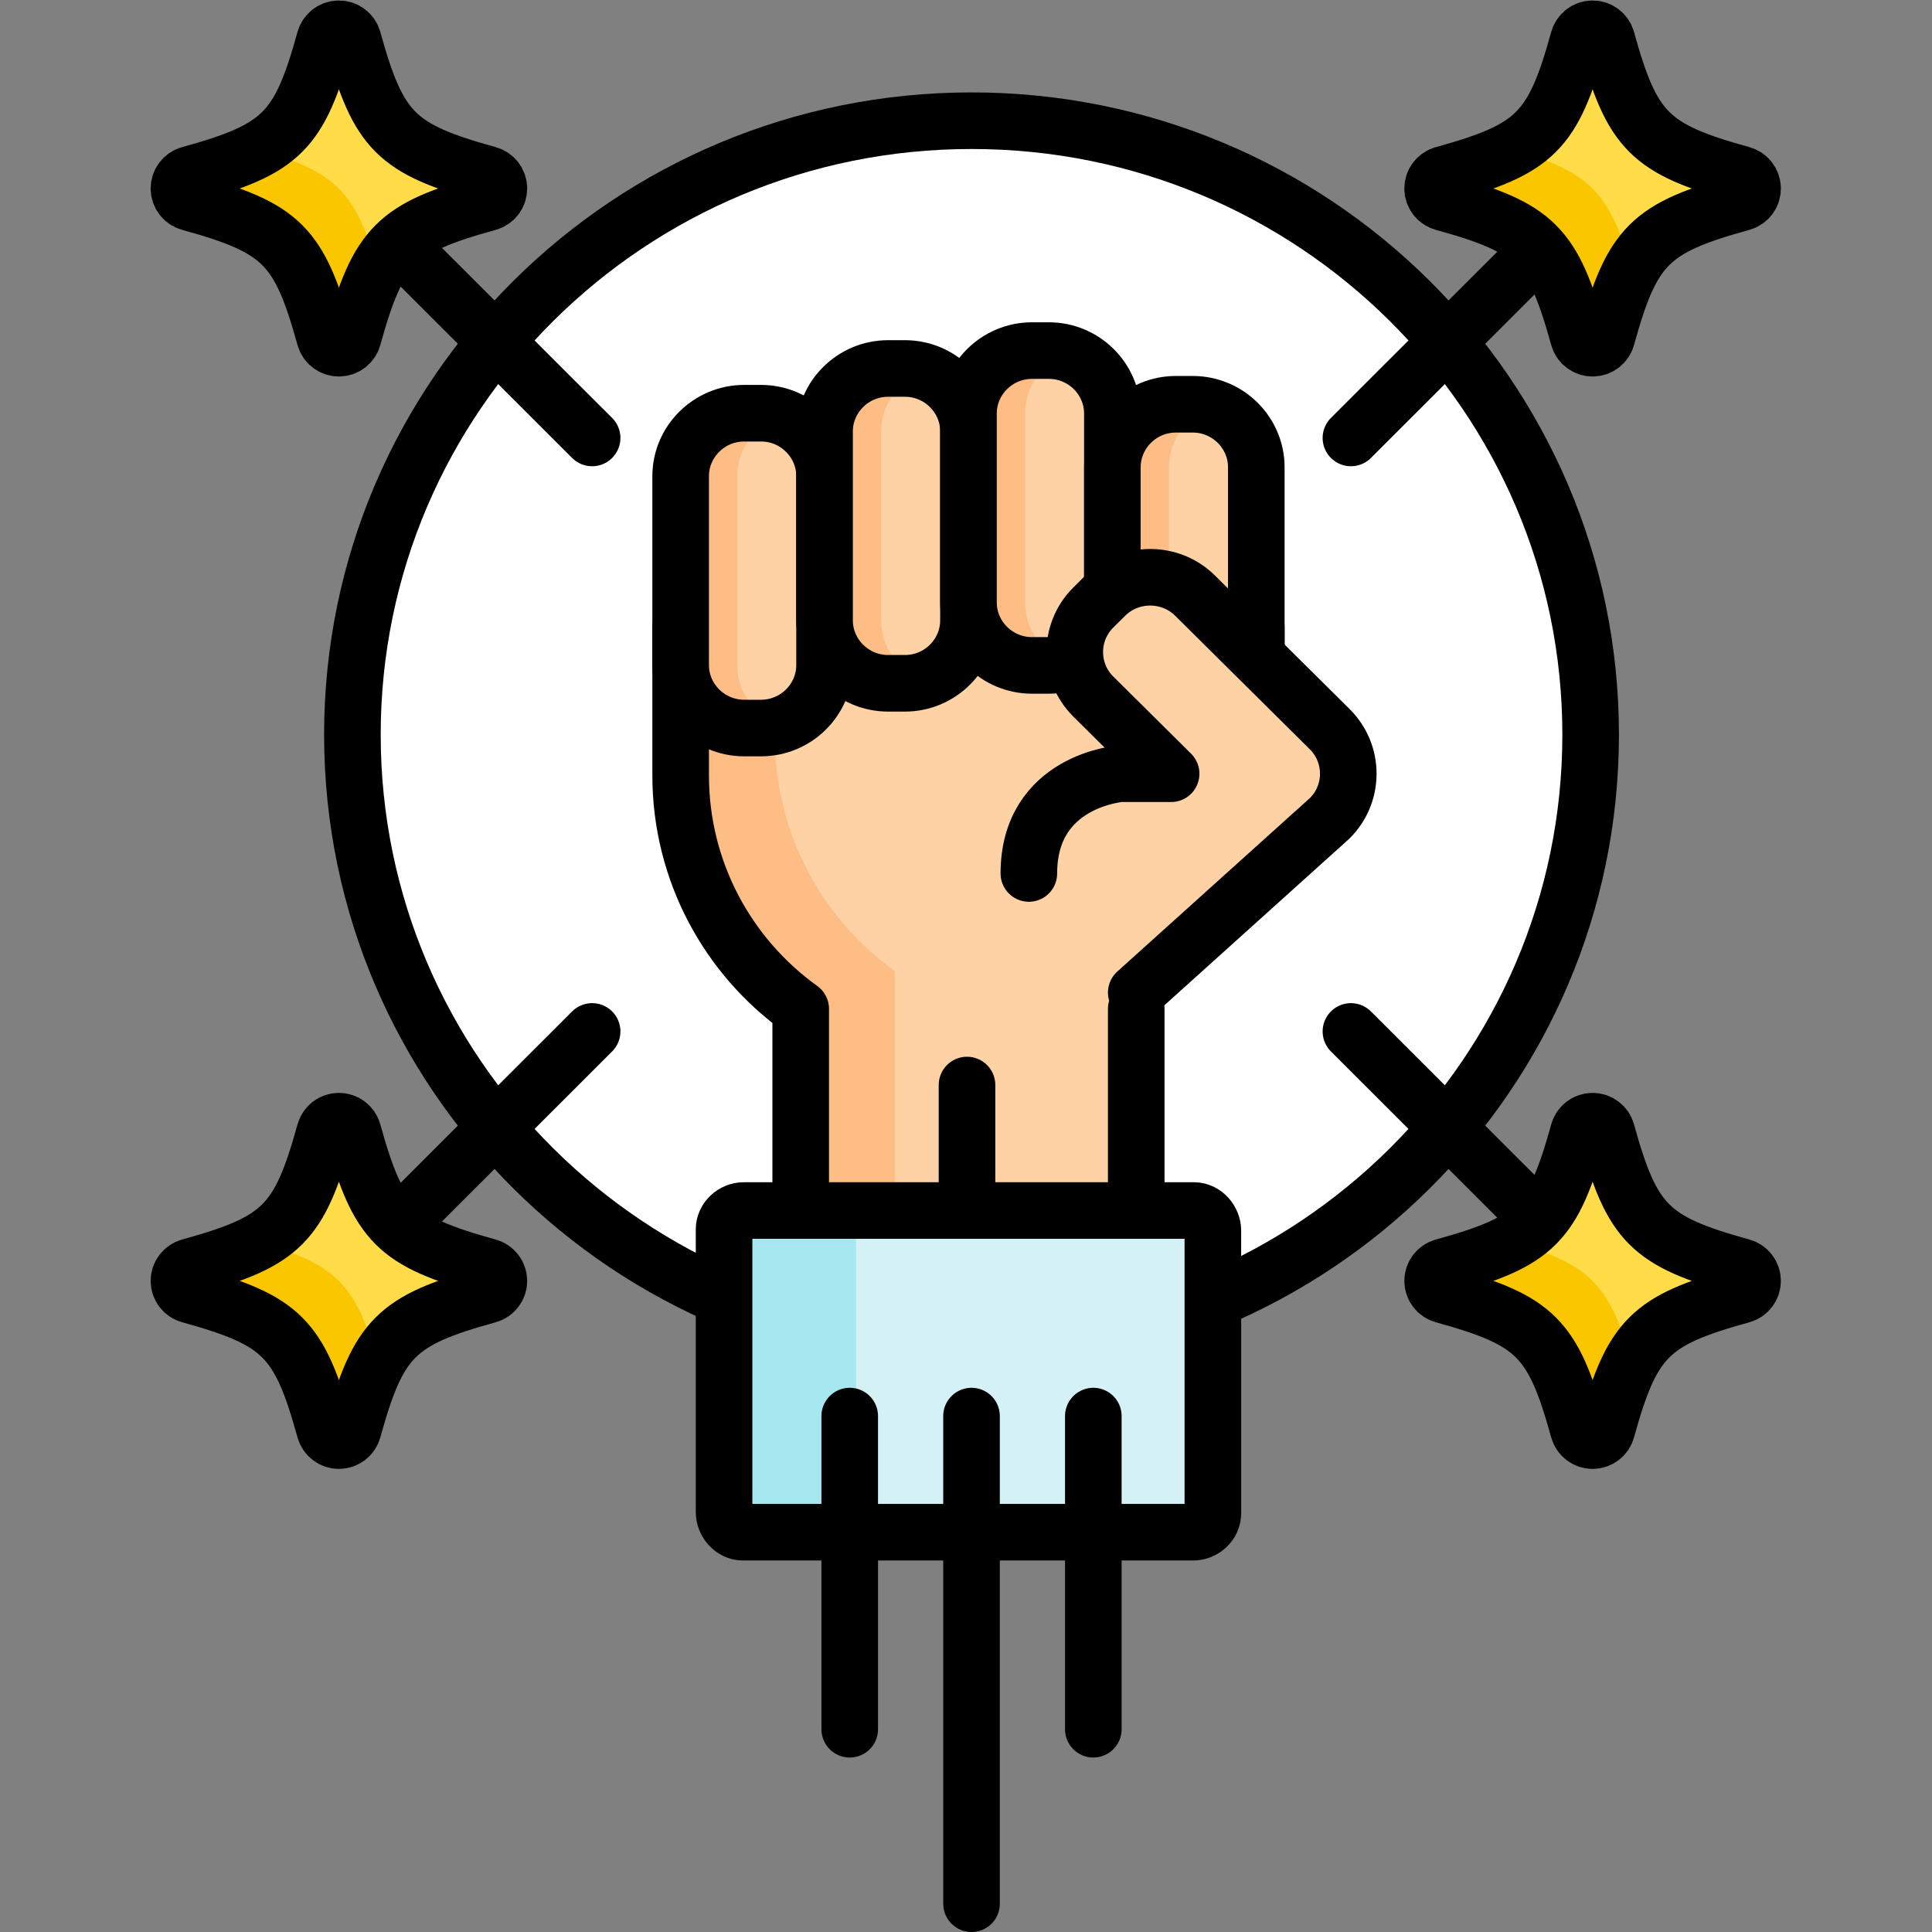 <?xml version="1.0" encoding="UTF-8" standalone="no"?>
<!-- Created with Inkscape (http://www.inkscape.org/) -->

<svg
   version="1.1"
   id="svg8298"
   width="682.667"
   height="682.667"
   viewBox="0 0 682.667 682.667"
   xmlns="http://www.w3.org/2000/svg"
   xmlns:svg="http://www.w3.org/2000/svg">
  <rect x="0" y="0" width="682.667" height="682.667" fill="#808080" stroke="none"/>
  <defs
     id="defs8302">
    <clipPath
       clipPathUnits="userSpaceOnUse"
       id="clipPath8312">
      <path
         d="M 0,512 H 512 V 0 H 0 Z"
         id="path8310" />
    </clipPath>
  </defs>
  <g
     id="g8304"
     transform="matrix(1.333,0,0,-1.333,0,682.667)">
    <g
       id="g8306">
      <g
         id="g8308"
         clip-path="url(#clipPath8312)">
        <g
           id="g8314"
           transform="translate(421.643,317.38)">
          <path
             d="m 0,0 c 0,-89.886 -73.477,-162.754 -164.115,-162.754 -90.638,0 -164.114,72.868 -164.114,162.754 0,89.884 73.476,162.752 164.114,162.752 C -73.477,162.752 0,89.884 0,0"
             style="fill:#fff;fill-opacity:1;fill-rule:nonzero;stroke:none"
             id="path8316" />
        </g>
        <g
           id="g8318"
           transform="translate(421.643,317.38)">
          <path
             d="m 0,0 c 0,-89.886 -73.477,-162.754 -164.115,-162.754 -90.638,0 -164.114,72.868 -164.114,162.754 0,89.884 73.476,162.752 164.114,162.752 C -73.477,162.752 0,89.884 0,0 Z"
             style="fill:none;stroke:#000000;stroke-width:15;stroke-linecap:round;stroke-linejoin:round;stroke-miterlimit:10;stroke-dasharray:none;stroke-opacity:1"
             id="path8320" />
        </g>
        <g
           id="g8322"
           transform="translate(358.098,238.718)">
          <path
             d="M 0,0 55.135,-55.095"
             style="fill:none;stroke:#000000;stroke-width:15;stroke-linecap:round;stroke-linejoin:round;stroke-miterlimit:10;stroke-dasharray:none;stroke-opacity:1"
             id="path8324" />
        </g>
        <g
           id="g8326"
           transform="translate(101.823,183.623)">
          <path
             d="M 0,0 55.135,55.095"
             style="fill:none;stroke:#000000;stroke-width:15;stroke-linecap:round;stroke-linejoin:round;stroke-miterlimit:10;stroke-dasharray:none;stroke-opacity:1"
             id="path8328" />
        </g>
        <g
           id="g8330"
           transform="translate(89.839,130.257)">
          <path
             d="m 0,0 c -1.751,0 -3.281,1.165 -3.749,2.848 -6.732,24.347 -11.42,29.024 -35.803,35.747 -1.686,0.465 -2.855,1.997 -2.855,3.74 0,1.746 1.169,3.279 2.855,3.742 24.383,6.723 29.071,11.402 35.803,35.746 0.468,1.686 1.998,2.85 3.749,2.85 1.748,0 3.281,-1.164 3.747,-2.85 C 10.48,57.479 15.165,52.8 39.552,46.077 c 1.686,-0.463 2.852,-1.996 2.852,-3.742 0,-1.743 -1.166,-3.275 -2.852,-3.74 C 15.165,31.872 10.48,27.195 3.747,2.848 3.281,1.165 1.748,0 0,0"
             style="fill:#ffdc48;fill-opacity:1;fill-rule:nonzero;stroke:none"
             id="path8332" />
        </g>
        <g
           id="g8334"
           transform="translate(68.478,182.946)">
          <path
             d="m 0,0 c -4.499,-2.478 -10.313,-4.44 -18.192,-6.612 -1.686,-0.463 -2.854,-1.996 -2.854,-3.742 0,-1.744 1.168,-3.276 2.854,-3.741 24.383,-6.722 29.071,-11.399 35.803,-35.747 0.468,-1.682 1.998,-2.847 3.749,-2.847 1.748,0 3.281,1.165 3.747,2.847 2.172,7.855 4.135,13.654 6.611,18.143 C 25.72,-11.113 20.594,-5.987 0,0"
             style="fill:#fac600;fill-opacity:1;fill-rule:nonzero;stroke:none"
             id="path8336" />
        </g>
        <g
           id="g8338"
           transform="translate(89.839,130.257)">
          <path
             d="m 0,0 c -1.751,0 -3.281,1.165 -3.749,2.848 -6.732,24.347 -11.42,29.024 -35.803,35.747 -1.686,0.465 -2.855,1.997 -2.855,3.74 0,1.746 1.169,3.279 2.855,3.742 24.383,6.723 29.071,11.402 35.803,35.746 0.468,1.686 1.998,2.85 3.749,2.85 1.748,0 3.281,-1.164 3.747,-2.85 C 10.48,57.479 15.165,52.8 39.552,46.077 c 1.686,-0.463 2.852,-1.996 2.852,-3.742 0,-1.743 -1.166,-3.275 -2.852,-3.74 C 15.165,31.872 10.48,27.195 3.747,2.848 3.281,1.165 1.748,0 0,0 Z"
             style="fill:none;stroke:#000000;stroke-width:15;stroke-linecap:round;stroke-linejoin:round;stroke-miterlimit:10;stroke-dasharray:none;stroke-opacity:1"
             id="path8340" />
        </g>
        <g
           id="g8342"
           transform="translate(422.165,130.257)">
          <path
             d="m 0,0 c -1.751,0 -3.282,1.165 -3.75,2.848 -6.732,24.347 -11.419,29.024 -35.803,35.747 -1.685,0.465 -2.854,1.997 -2.854,3.74 0,1.746 1.169,3.279 2.854,3.742 24.384,6.723 29.071,11.402 35.803,35.746 0.468,1.686 1.999,2.85 3.75,2.85 1.748,0 3.28,-1.164 3.746,-2.85 6.733,-24.344 11.419,-29.023 35.805,-35.746 1.687,-0.463 2.852,-1.996 2.852,-3.742 0,-1.743 -1.165,-3.275 -2.852,-3.74 C 15.165,31.872 10.479,27.195 3.746,2.848 3.28,1.165 1.748,0 0,0"
             style="fill:#ffdc48;fill-opacity:1;fill-rule:nonzero;stroke:none"
             id="path8344" />
        </g>
        <g
           id="g8346"
           transform="translate(400.804,182.946)">
          <path
             d="m 0,0 c -4.499,-2.478 -10.313,-4.44 -18.192,-6.612 -1.685,-0.463 -2.854,-1.996 -2.854,-3.742 0,-1.744 1.169,-3.276 2.854,-3.741 24.383,-6.722 29.071,-11.399 35.803,-35.747 0.468,-1.682 1.998,-2.847 3.75,-2.847 1.747,0 3.28,1.165 3.745,2.847 2.173,7.855 4.135,13.654 6.611,18.143 C 25.72,-11.113 20.594,-5.987 0,0"
             style="fill:#fac600;fill-opacity:1;fill-rule:nonzero;stroke:none"
             id="path8348" />
        </g>
        <g
           id="g8350"
           transform="translate(422.165,130.257)">
          <path
             d="m 0,0 c -1.751,0 -3.282,1.165 -3.75,2.848 -6.732,24.347 -11.419,29.024 -35.803,35.747 -1.685,0.465 -2.854,1.997 -2.854,3.74 0,1.746 1.169,3.279 2.854,3.742 24.384,6.723 29.071,11.402 35.803,35.746 0.468,1.686 1.999,2.85 3.75,2.85 1.748,0 3.28,-1.164 3.746,-2.85 6.733,-24.344 11.419,-29.023 35.805,-35.746 1.687,-0.463 2.852,-1.996 2.852,-3.742 0,-1.743 -1.165,-3.275 -2.852,-3.74 C 15.165,31.872 10.479,27.195 3.746,2.848 3.28,1.165 1.748,0 0,0 Z"
             style="fill:none;stroke:#000000;stroke-width:15;stroke-linecap:round;stroke-linejoin:round;stroke-miterlimit:10;stroke-dasharray:none;stroke-opacity:1"
             id="path8352" />
        </g>
        <g
           id="g8354"
           transform="translate(358.098,396.038)">
          <path
             d="M 0,0 55.135,55.096"
             style="fill:none;stroke:#000000;stroke-width:15;stroke-linecap:round;stroke-linejoin:round;stroke-miterlimit:10;stroke-dasharray:none;stroke-opacity:1"
             id="path8356" />
        </g>
        <g
           id="g8358"
           transform="translate(101.823,451.134)">
          <path
             d="M 0,0 55.135,-55.096"
             style="fill:none;stroke:#000000;stroke-width:15;stroke-linecap:round;stroke-linejoin:round;stroke-miterlimit:10;stroke-dasharray:none;stroke-opacity:1"
             id="path8360" />
        </g>
        <g
           id="g8362"
           transform="translate(89.839,504.5)">
          <path
             d="m 0,0 c -1.751,0 -3.281,-1.166 -3.749,-2.849 -6.732,-24.345 -11.42,-29.024 -35.803,-35.746 -1.686,-0.466 -2.855,-1.997 -2.855,-3.741 0,-1.746 1.169,-3.279 2.855,-3.742 24.383,-6.723 29.071,-11.401 35.803,-35.746 0.468,-1.686 1.998,-2.849 3.749,-2.849 1.748,0 3.281,1.163 3.747,2.849 6.733,24.345 11.418,29.023 35.805,35.746 1.686,0.463 2.852,1.996 2.852,3.742 0,1.744 -1.166,3.275 -2.852,3.741 C 15.165,-31.873 10.48,-27.194 3.747,-2.849 3.281,-1.166 1.748,0 0,0"
             style="fill:#ffdc48;fill-opacity:1;fill-rule:nonzero;stroke:none"
             id="path8364" />
        </g>
        <g
           id="g8366"
           transform="translate(68.478,472.517)">
          <path
             d="m 0,0 c -4.5,-2.478 -10.313,-4.439 -18.192,-6.611 -1.686,-0.466 -2.854,-1.997 -2.854,-3.742 0,-1.746 1.168,-3.279 2.854,-3.742 24.383,-6.722 29.071,-11.4 35.803,-35.746 0.468,-1.685 1.998,-2.848 3.749,-2.848 1.748,0 3.281,1.163 3.747,2.848 2.172,7.854 4.135,13.653 6.611,18.143 C 25.72,-11.114 20.594,-5.987 0,0"
             style="fill:#fac600;fill-opacity:1;fill-rule:nonzero;stroke:none"
             id="path8368" />
        </g>
        <g
           id="g8370"
           transform="translate(89.839,504.5)">
          <path
             d="m 0,0 c -1.751,0 -3.281,-1.166 -3.749,-2.849 -6.732,-24.345 -11.42,-29.024 -35.803,-35.746 -1.686,-0.466 -2.855,-1.997 -2.855,-3.741 0,-1.746 1.169,-3.279 2.855,-3.742 24.383,-6.723 29.071,-11.401 35.803,-35.746 0.468,-1.686 1.998,-2.849 3.749,-2.849 1.748,0 3.281,1.163 3.747,2.849 6.733,24.345 11.418,29.023 35.805,35.746 1.686,0.463 2.852,1.996 2.852,3.742 0,1.744 -1.166,3.275 -2.852,3.741 C 15.165,-31.873 10.48,-27.194 3.747,-2.849 3.281,-1.166 1.748,0 0,0 Z"
             style="fill:none;stroke:#000000;stroke-width:15;stroke-linecap:round;stroke-linejoin:round;stroke-miterlimit:10;stroke-dasharray:none;stroke-opacity:1"
             id="path8372" />
        </g>
        <g
           id="g8374"
           transform="translate(422.165,504.5)">
          <path
             d="m 0,0 c -1.751,0 -3.282,-1.166 -3.75,-2.849 -6.732,-24.345 -11.419,-29.024 -35.803,-35.746 -1.685,-0.466 -2.854,-1.997 -2.854,-3.741 0,-1.746 1.169,-3.279 2.854,-3.742 24.384,-6.723 29.071,-11.401 35.803,-35.746 0.468,-1.686 1.999,-2.849 3.75,-2.849 1.748,0 3.28,1.163 3.746,2.849 6.733,24.345 11.419,29.023 35.805,35.746 1.687,0.463 2.852,1.996 2.852,3.742 0,1.744 -1.165,3.275 -2.852,3.741 C 15.165,-31.873 10.479,-27.194 3.746,-2.849 3.28,-1.166 1.748,0 0,0"
             style="fill:#ffdc48;fill-opacity:1;fill-rule:nonzero;stroke:none"
             id="path8376" />
        </g>
        <g
           id="g8378"
           transform="translate(400.803,472.517)">
          <path
             d="m 0,0 c -4.499,-2.478 -10.313,-4.439 -18.191,-6.611 -1.686,-0.466 -2.854,-1.997 -2.854,-3.742 0,-1.746 1.168,-3.279 2.854,-3.742 24.383,-6.722 29.07,-11.4 35.802,-35.746 0.469,-1.685 1.999,-2.848 3.75,-2.848 1.748,0 3.28,1.163 3.746,2.848 2.172,7.854 4.135,13.653 6.611,18.142 C 25.72,-11.114 20.595,-5.987 0,0"
             style="fill:#fac600;fill-opacity:1;fill-rule:nonzero;stroke:none"
             id="path8380" />
        </g>
        <g
           id="g8382"
           transform="translate(422.165,504.5)">
          <path
             d="m 0,0 c -1.751,0 -3.282,-1.166 -3.75,-2.849 -6.732,-24.345 -11.419,-29.024 -35.803,-35.746 -1.685,-0.466 -2.854,-1.997 -2.854,-3.741 0,-1.746 1.169,-3.279 2.854,-3.742 24.384,-6.723 29.071,-11.401 35.803,-35.746 0.468,-1.686 1.999,-2.849 3.75,-2.849 1.748,0 3.28,1.163 3.746,2.849 6.733,24.345 11.419,29.023 35.805,35.746 1.687,0.463 2.852,1.996 2.852,3.742 0,1.744 -1.165,3.275 -2.852,3.741 C 15.165,-31.873 10.479,-27.194 3.746,-2.849 3.28,-1.166 1.748,0 0,0 Z"
             style="fill:none;stroke:#000000;stroke-width:15;stroke-linecap:round;stroke-linejoin:round;stroke-miterlimit:10;stroke-dasharray:none;stroke-opacity:1"
             id="path8384" />
        </g>
        <g
           id="g8386"
           transform="translate(333.014,306.628)">
          <path
             d="M 0,0 V 39.24 H -152.589 V 0 c 0,-25.523 12.559,-48.099 31.824,-61.937 v -109.908 h 88.94 v 109.908"
             style="fill:#fed2a4;fill-opacity:1;fill-rule:nonzero;stroke:none"
             id="path8388" />
        </g>
        <g
           id="g8390"
           transform="translate(237.249,144.783)">
          <path
             d="m 0,0 v 109.908 c -19.266,13.838 -31.825,36.413 -31.825,61.937 v 29.24 h -25 v -39.24 c 0,-25.524 12.559,-48.099 31.825,-61.937 L -25,-10 H 63.94 V 0 Z"
             style="fill:#ffbd86;fill-opacity:1;fill-rule:nonzero;stroke:none"
             id="path8392" />
        </g>
        <g
           id="g8394"
           transform="translate(333.014,306.628)">
          <path
             d="M 0,0 V 39.24 H -152.589 V 0 c 0,-25.523 12.559,-48.099 31.824,-61.937 v -109.908 h 88.94 v 109.908"
             style="fill:none;stroke:#000000;stroke-width:15;stroke-linecap:round;stroke-linejoin:round;stroke-miterlimit:10;stroke-dasharray:none;stroke-opacity:1"
             id="path8396" />
        </g>
        <g
           id="g8398"
           transform="translate(256.332,224.513)">
          <path
             d="M 0,0 V -47.435"
             style="fill:none;stroke:#000000;stroke-width:15;stroke-linecap:round;stroke-linejoin:round;stroke-miterlimit:10;stroke-dasharray:none;stroke-opacity:1"
             id="path8400" />
        </g>
        <g
           id="g8402"
           transform="translate(218.571,335.835)">
          <path
             d="m 0,0 c 0,-9.181 -7.573,-16.689 -16.83,-16.689 h -4.487 c -9.258,0 -16.83,7.508 -16.83,16.689 v 50.069 c 0,9.18 7.572,16.691 16.83,16.691 h 4.487 C -7.573,66.76 0,59.249 0,50.069 Z"
             style="fill:#fed2a4;fill-opacity:1;fill-rule:nonzero;stroke:none"
             id="path8404" />
        </g>
        <g
           id="g8406"
           transform="translate(195.424,335.835)">
          <path
             d="m 0,0 v 50.069 c 0,7.36 4.873,13.637 11.573,15.84 C 9.917,66.454 8.152,66.76 6.317,66.76 H 1.83 C -7.428,66.76 -15,59.249 -15,50.069 V 0 c 0,-9.181 7.572,-16.689 16.83,-16.689 h 4.487 c 1.835,0 3.6,0.305 5.256,0.85 C 4.873,-13.636 0,-7.36 0,0"
             style="fill:#ffbd86;fill-opacity:1;fill-rule:nonzero;stroke:none"
             id="path8408" />
        </g>
        <g
           id="g8410"
           transform="translate(218.571,335.835)">
          <path
             d="m 0,0 c 0,-9.181 -7.573,-16.689 -16.83,-16.689 h -4.487 c -9.258,0 -16.83,7.508 -16.83,16.689 v 50.069 c 0,9.18 7.572,16.691 16.83,16.691 h 4.487 C -7.573,66.76 0,59.249 0,50.069 Z"
             style="fill:none;stroke:#000000;stroke-width:15;stroke-linecap:round;stroke-linejoin:round;stroke-miterlimit:10;stroke-dasharray:none;stroke-opacity:1"
             id="path8412" />
        </g>
        <g
           id="g8414"
           transform="translate(256.719,347.693)">
          <path
             d="m 0,0 c 0,-9.181 -7.574,-16.69 -16.83,-16.69 h -4.488 c -9.257,0 -16.829,7.509 -16.829,16.69 v 50.069 c 0,9.179 7.572,16.692 16.829,16.692 h 4.488 C -7.574,66.761 0,59.248 0,50.069 Z"
             style="fill:#fed2a4;fill-opacity:1;fill-rule:nonzero;stroke:none"
             id="path8416" />
        </g>
        <g
           id="g8418"
           transform="translate(233.571,347.693)">
          <path
             d="m 0,0 v 50.069 c 0,7.36 4.873,13.637 11.573,15.841 -1.656,0.545 -3.42,0.851 -5.255,0.851 H 1.83 C -7.427,66.761 -15,59.248 -15,50.069 V 0 c 0,-9.181 7.573,-16.69 16.83,-16.69 h 4.488 c 1.835,0 3.599,0.305 5.255,0.85 C 4.873,-13.637 0,-7.36 0,0"
             style="fill:#ffbd86;fill-opacity:1;fill-rule:nonzero;stroke:none"
             id="path8420" />
        </g>
        <g
           id="g8422"
           transform="translate(256.719,347.693)">
          <path
             d="m 0,0 c 0,-9.181 -7.574,-16.69 -16.83,-16.69 h -4.488 c -9.257,0 -16.829,7.509 -16.829,16.69 v 50.069 c 0,9.179 7.572,16.692 16.829,16.692 h 4.488 C -7.574,66.761 0,59.248 0,50.069 Z"
             style="fill:none;stroke:#000000;stroke-width:15;stroke-linecap:round;stroke-linejoin:round;stroke-miterlimit:10;stroke-dasharray:none;stroke-opacity:1"
             id="path8424" />
        </g>
        <g
           id="g8426"
           transform="translate(294.866,352.438)">
          <path
             d="m 0,0 c 0,-9.181 -7.573,-16.691 -16.83,-16.691 h -4.487 c -9.257,0 -16.83,7.51 -16.83,16.691 v 50.069 c 0,9.179 7.573,16.689 16.83,16.689 h 4.487 C -7.573,66.758 0,59.248 0,50.069 Z"
             style="fill:#fed2a4;fill-opacity:1;fill-rule:nonzero;stroke:none"
             id="path8428" />
        </g>
        <g
           id="g8430"
           transform="translate(271.719,352.438)">
          <path
             d="m 0,0 v 50.069 c 0,7.36 4.873,13.635 11.574,15.838 -1.657,0.545 -3.422,0.851 -5.257,0.851 H 1.83 C -7.427,66.758 -15,59.248 -15,50.069 V 0 c 0,-9.181 7.573,-16.691 16.83,-16.691 h 4.487 c 1.835,0 3.6,0.305 5.257,0.85 C 4.873,-13.638 0,-7.36 0,0"
             style="fill:#ffbd86;fill-opacity:1;fill-rule:nonzero;stroke:none"
             id="path8432" />
        </g>
        <g
           id="g8434"
           transform="translate(294.866,352.438)">
          <path
             d="m 0,0 c 0,-9.181 -7.573,-16.691 -16.83,-16.691 h -4.487 c -9.257,0 -16.83,7.51 -16.83,16.691 v 50.069 c 0,9.179 7.573,16.689 16.83,16.689 h 4.487 C -7.573,66.758 0,59.248 0,50.069 Z"
             style="fill:none;stroke:#000000;stroke-width:15;stroke-linecap:round;stroke-linejoin:round;stroke-miterlimit:10;stroke-dasharray:none;stroke-opacity:1"
             id="path8436" />
        </g>
        <g
           id="g8438"
           transform="translate(333.014,338.206)">
          <path
             d="m 0,0 c 0,-9.178 -7.575,-16.689 -16.83,-16.689 h -4.488 c -9.257,0 -16.83,7.511 -16.83,16.689 v 50.069 c 0,9.181 7.573,16.691 16.83,16.691 h 4.488 C -7.575,66.76 0,59.25 0,50.069 Z"
             style="fill:#fed2a4;fill-opacity:1;fill-rule:nonzero;stroke:none"
             id="path8440" />
        </g>
        <g
           id="g8442"
           transform="translate(309.866,338.206)">
          <path
             d="M 0,0 V 50.069 C 0,57.43 4.873,63.706 11.574,65.909 9.917,66.454 8.153,66.76 6.318,66.76 H 1.83 C -7.427,66.76 -15,59.25 -15,50.069 V 0 c 0,-9.178 7.573,-16.689 16.83,-16.689 h 4.488 c 1.835,0 3.599,0.305 5.256,0.85 C 4.873,-13.635 0,-7.358 0,0"
             style="fill:#ffbd86;fill-opacity:1;fill-rule:nonzero;stroke:none"
             id="path8444" />
        </g>
        <g
           id="g8446"
           transform="translate(333.014,338.206)">
          <path
             d="m 0,0 c 0,-9.178 -7.575,-16.689 -16.83,-16.689 h -4.488 c -9.257,0 -16.83,7.511 -16.83,16.689 v 50.069 c 0,9.181 7.573,16.691 16.83,16.691 h 4.488 C -7.575,66.76 0,59.25 0,50.069 Z"
             style="fill:none;stroke:#000000;stroke-width:15;stroke-linecap:round;stroke-linejoin:round;stroke-miterlimit:10;stroke-dasharray:none;stroke-opacity:1"
             id="path8448" />
        </g>
        <g
           id="g8450"
           transform="translate(301.189,249.022)">
          <path
             d="m 0,0 51.296,46.207 c 6.546,6.493 6.545,17.114 0,23.605 l -35.7,35.404 c -6.546,6.491 -17.257,6.491 -23.801,0 l -3.174,-3.146 c -6.545,-6.493 -6.545,-17.114 0,-23.604 L 9.249,58.008 H -4.2 c 0,0 -24.264,-1.779 -24.264,-26.435"
             style="fill:#fed2a4;fill-opacity:1;fill-rule:nonzero;stroke:#000000;stroke-width:15;stroke-linecap:round;stroke-linejoin:round;stroke-miterlimit:10;stroke-dasharray:none;stroke-opacity:1"
             id="path8452" />
        </g>
        <g
           id="g8454"
           transform="translate(321.504,110.962)">
          <path
             d="m 0,0 c -0.008,-2.75 -2.478,-4.993 -5.228,-4.985 h -119.357 c -2.75,0.007 -4.994,2.6 -4.986,5.35 v 74.932 c 0.008,2.75 2.478,4.994 5.228,4.986 H -4.986 C -2.236,80.275 0.008,77.686 0,74.936 Z"
             style="fill:#d4f2f6;fill-opacity:1;fill-rule:nonzero;stroke:none"
             id="path8456" />
        </g>
        <g
           id="g8458"
           transform="translate(226.933,111.327)">
          <path
             d="m 0,0 v 74.932 c 0.008,2.75 2.478,4.994 5.228,4.986 h -35 c -2.75,0.008 -5.22,-2.236 -5.228,-4.986 V 0 c -0.008,-2.75 2.236,-5.343 4.986,-5.351 h 35 C 2.236,-5.343 -0.008,-2.75 0,0"
             style="fill:#a6e7f0;fill-opacity:1;fill-rule:nonzero;stroke:none"
             id="path8460" />
        </g>
        <g
           id="g8462"
           transform="translate(321.504,110.962)">
          <path
             d="m 0,0 c -0.008,-2.75 -2.478,-4.993 -5.228,-4.985 h -119.357 c -2.75,0.007 -4.994,2.6 -4.986,5.35 v 74.932 c 0.008,2.75 2.478,4.994 5.228,4.986 H -4.986 C -2.236,80.275 0.008,77.686 0,74.936 Z"
             style="fill:none;stroke:#000000;stroke-width:15;stroke-linecap:round;stroke-linejoin:round;stroke-miterlimit:10;stroke-dasharray:none;stroke-opacity:1"
             id="path8464" />
        </g>
        <g
           id="g8466"
           transform="translate(225.242,136.759)">
          <path
             d="M 0,0 V -83.01"
             style="fill:none;stroke:#000000;stroke-width:15;stroke-linecap:round;stroke-linejoin:round;stroke-miterlimit:10;stroke-dasharray:none;stroke-opacity:1"
             id="path8468" />
        </g>
        <g
           id="g8470"
           transform="translate(257.528,136.759)">
          <path
             d="M 0,0 V -129.259"
             style="fill:none;stroke:#000000;stroke-width:15;stroke-linecap:round;stroke-linejoin:round;stroke-miterlimit:10;stroke-dasharray:none;stroke-opacity:1"
             id="path8472" />
        </g>
        <g
           id="g8474"
           transform="translate(289.814,136.759)">
          <path
             d="M 0,0 V -83.01"
             style="fill:none;stroke:#000000;stroke-width:15;stroke-linecap:round;stroke-linejoin:round;stroke-miterlimit:10;stroke-dasharray:none;stroke-opacity:1"
             id="path8476" />
        </g>
      </g>
    </g>
  </g>
</svg>

